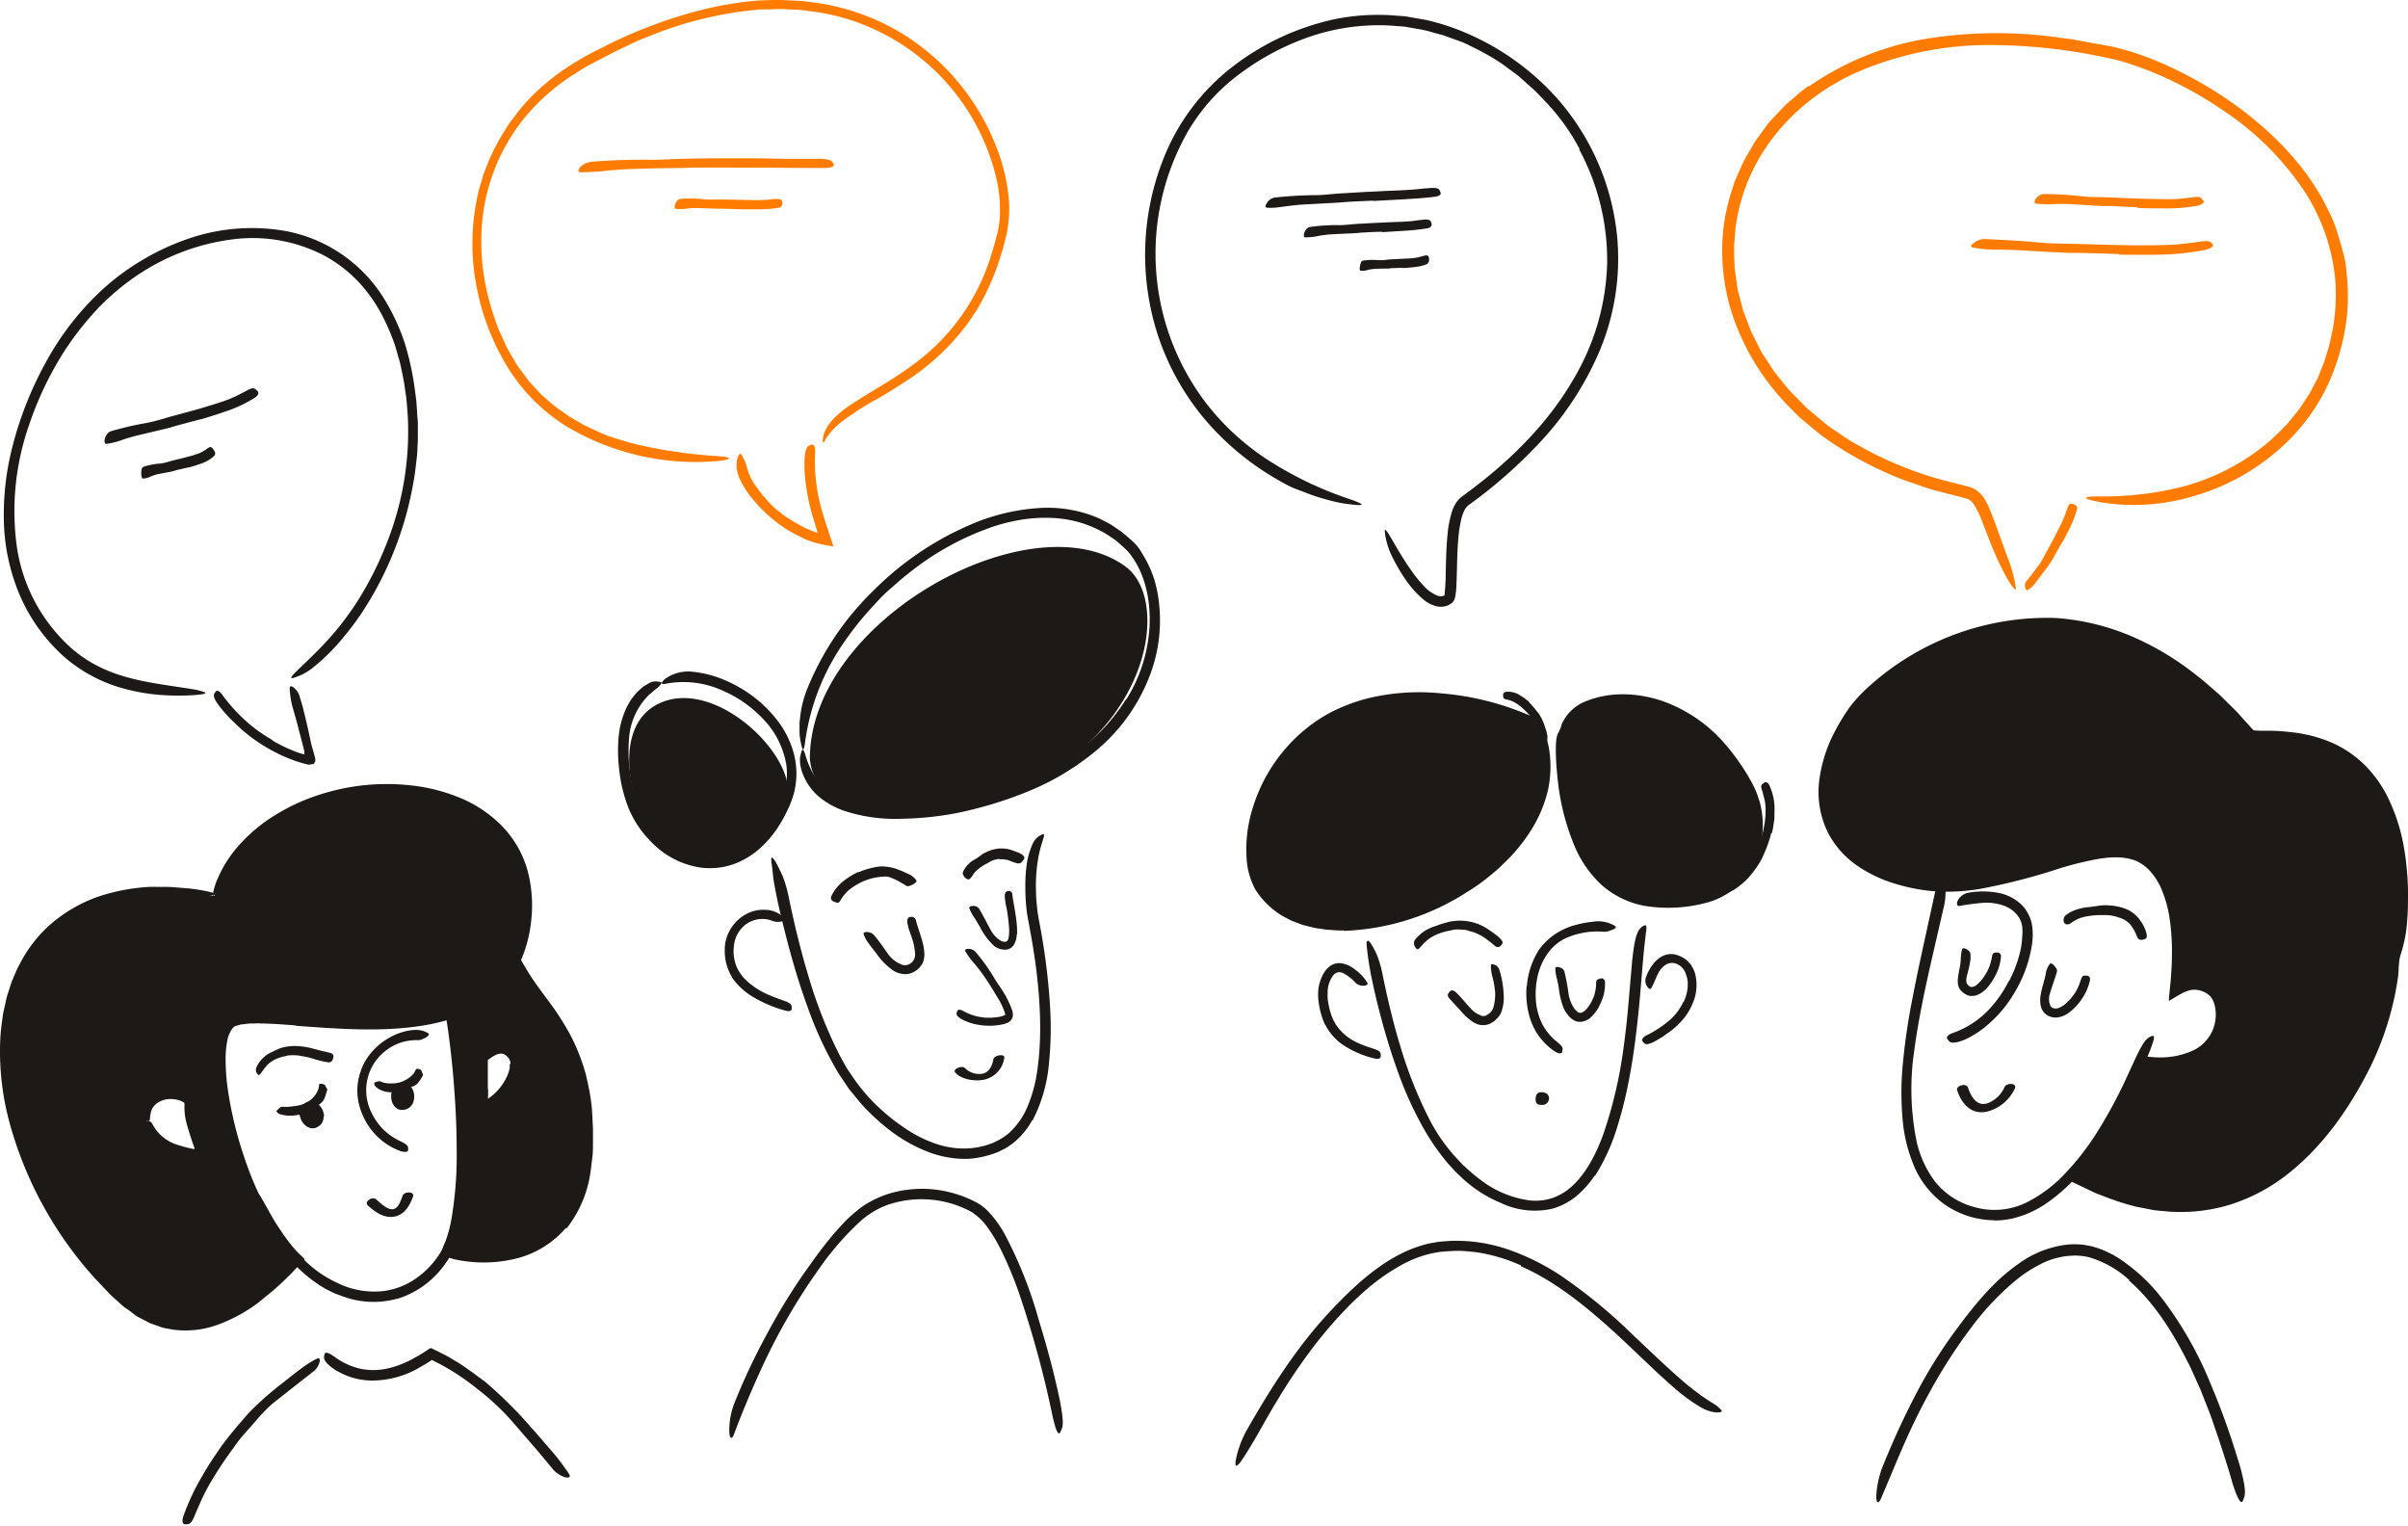 <svg xmlns="http://www.w3.org/2000/svg" width="262" height="166" fill="none"><path fill="#1C1917" d="M192.713 90.642a13.193 13.193 0 0 1-.725 2.11c-.108.248-.211.502-.335.74a10.177 10.177 0 0 1-1.715 2.293 7.937 7.937 0 0 1-.989.817 3.046 3.046 0 0 1-1.531.59c-.167 0-.162-.12-.065-.292.122-.215.29-.4.492-.541a9.17 9.17 0 0 0 1.125-.876c.19-.156.37-.322.541-.498.168-.178.357-.346.514-.54.213-.23.394-.486.541-.763l.227-.417.194-.432a12.52 12.52 0 0 0 .731-1.947c.112-.415.201-.835.265-1.26a8.754 8.754 0 0 0 .108-1.947 5.695 5.695 0 0 0-.108-.736c-.065-.243-.136-.48-.19-.719 0-.103-.07-.2-.097-.303-.114-.384-.081-.54.141-.686.046-.04.094-.076.146-.109.178-.097.378 0 .54.32.423.918.609 1.927.541 2.936v.573c0 .184-.043.373-.065.541a9.93 9.93 0 0 1-.205 1.12l-.081.026zm-26.345-14.233c.281.28.545.578.789.892.087.114.19.216.271.335.283.428.503.895.654 1.385.07.216.146.427.2.643.054.217.065.282.087.428a2.38 2.38 0 0 1-.033.438c0 .086-.167.07-.324 0s-.325-.173-.362-.303c-.173-.455-.33-.876-.503-1.363a2.588 2.588 0 0 0-.509-.779 7.355 7.355 0 0 0-1.189-1.227 4.25 4.25 0 0 0-.828-.541 3.203 3.203 0 0 0-.698-.227.396.396 0 0 1-.156-.044c-.179-.08-.217-.162-.222-.367v-.13c0-.146.124-.249.319-.287a2.347 2.347 0 0 1 1.568.406c.347.208.673.45.974.72l-.038.02zM88.117 82.53c0-15.142 24.255-28.332 34.351-20.89 5.522 4.072 2.028 21.431-17.105 25.839-3.986.92-16.683 2.358-17.246-4.948zm-16.47-5.975c6.408-3.126 15.801 6.451 13.822 10.789-4.526 9.918-14.277 6.684-16.494-.98-.74-2.568-1.27-7.884 2.672-9.81zM23.314 97.462c-27.12-4.9-29.419 24.725-10.875 43.09 7.42 7.344 14.466 2.272 19.863-3.558-6.635-5.797-10.854-24.455-6.922-26.034 3.245-1.298 14.926 1.741 23.179-.752 3.471-1.043 6.332-3.071 7.695-6.808.456-1.271.731-2.6.817-3.948 1.314-17.624-28.322-17.533-33.757-1.99zM15.97 121.96c-.492-2.926 3.402-3.45 4.71-2.163-.46 1.984 1.877 6.23 1.526 6.176-2.136-.352-5.69-.779-6.236-4.013z"/><path fill="#1C1917" d="M32.2 111.55c-1.26-.092-2.52-.195-3.753-.211a8.197 8.197 0 0 0-.914 0 5.848 5.848 0 0 0-.887.059l-.432.049-.373.103-.184.048a.554.554 0 0 0-.114.065c-.08 0-.14.103-.216.168-.31.404-.515.88-.595 1.384a9.848 9.848 0 0 0-.184 1.763c-.01 1.233.077 2.464.26 3.683.375 2.469.97 4.9 1.779 7.263a35.34 35.34 0 0 0 3.077 6.798 18.56 18.56 0 0 0 1.53 2.217c.27.351.574.676.877 1 0 .027.097.098.173.168l.21.2.428.4.21.206.055.048-.038.055-.108.113-.417.438-.654.714c-.157.173-.325.335-.492.503-.34.324-.665.665-1.017.979-.351.313-.692.633-1.081.935-.39.303-.73.601-1.082.893a17.209 17.209 0 0 1-4.402 2.455 10.2 10.2 0 0 1-5.078.589l-.638-.119a3.015 3.015 0 0 1-.628-.156c-.405-.146-.816-.276-1.216-.433l-1.141-.595a3.475 3.475 0 0 1-.541-.335l-.492-.39-.541-.367a4.952 4.952 0 0 1-.476-.411l-.936-.839c-.59-.589-1.14-1.195-1.714-1.79a41.523 41.523 0 0 1-9.437-17.143 29.574 29.574 0 0 1-1-8.717c.026-.737.093-1.472.2-2.201.054-.363.086-.731.162-1.082l.243-1.082a8.06 8.06 0 0 1 .292-1.081l.341-1.055.427-1.006.217-.508.265-.487a14.531 14.531 0 0 1 3.515-4.445 16.166 16.166 0 0 1 4.927-2.828 21.51 21.51 0 0 1 5.553-1.082c.47-.027.941 0 1.412 0 .469-.012.938 0 1.406.038.93.086 1.871.119 2.785.297 2.304.379 1.914.622-.038.628-1.952.005-5.527-.076-9.47.94a14.178 14.178 0 0 0-8.495 6.09 16.756 16.756 0 0 0-2.023 4.97 22.5 22.5 0 0 0-.465 2.704c-.08.91-.114 1.823-.102 2.736-.007.459.011.917.054 1.374.043.46.065.919.119 1.374.13.908.238 1.827.454 2.703.216.877.433 1.796.665 2.704.13.444.292.877.433 1.32.14.443.286.881.47 1.309a40.64 40.64 0 0 0 5.408 9.734 38.961 38.961 0 0 0 4.456 5.083 10.811 10.811 0 0 0 5.76 3.072c.269.053.542.077.816.07.27 0 .541.028.822 0a9.782 9.782 0 0 0 1.623-.259 12.541 12.541 0 0 0 3.104-1.239 26.605 26.605 0 0 0 5.343-4.245c.227-.216.438-.454.66-.676l.119-.124c0-.043.124-.076.038-.119l-.136-.135-.075-.076-.168-.178c-.227-.249-.454-.487-.66-.747a22.754 22.754 0 0 1-2.163-3.245 38.987 38.987 0 0 1-3.04-7.133 40.503 40.503 0 0 1-1.676-7.571 19.342 19.342 0 0 1-.097-3.92 7.162 7.162 0 0 1 .454-1.991c.133-.349.334-.668.59-.941l.216-.211c.082-.06.17-.114.26-.162a1.67 1.67 0 0 1 .54-.205 9.313 9.313 0 0 1 2.466-.276l1.196.027 1.184.065 4.71.341c3.111.273 6.24.273 9.35 0 .303-.038.606-.065.91-.109l.902-.156a16.64 16.64 0 0 0 1.78-.395 13.957 13.957 0 0 0 3.358-1.336 9.952 9.952 0 0 0 4.548-5.343v.119-.119c.743-2.115.991-4.372.724-6.598a10.41 10.41 0 0 0-2.703-5.9 12.439 12.439 0 0 0-4.38-2.974 17.95 17.95 0 0 0-5.17-1.26 23.425 23.425 0 0 0-10.525 1.45 21.46 21.46 0 0 0-4.104 2.162 17.476 17.476 0 0 0-4.397 4.251c-.416.54-.681.984-.941 1.352-.119.184-.249.34-.351.492-.103.151-.195.297-.293.433-.173.238-.384.568-.54.703-.222.227-.152-.238.194-1.304a13.462 13.462 0 0 1 2.704-4.326 17.552 17.552 0 0 1 3.921-3.18 21.431 21.431 0 0 1 4.64-2.114 23.725 23.725 0 0 1 10.275-.984c1.758.212 3.478.667 5.11 1.352a13.607 13.607 0 0 1 4.468 3.012 11.276 11.276 0 0 1 2.763 4.71 14.78 14.78 0 0 1 .46 5.408 15.017 15.017 0 0 1-.822 3.721l.048-.276v.146l-.048.13a11.62 11.62 0 0 1-1.758 3.158c-.764.95-1.677 1.77-2.704 2.428a14.519 14.519 0 0 1-3.245 1.52c-1.117.355-2.26.625-3.417.805-4.608.709-9.194.32-13.693 0l.021-.037z"/><path fill="#1C1917" d="M21.152 125.037a.134.134 0 0 0 0-.07v-.098l-.135-.384a33.348 33.348 0 0 1-.508-1.573 11.982 11.982 0 0 1-.32-1.19 6.326 6.326 0 0 1-.113-.973 3.129 3.129 0 0 1 0-.503.665.665 0 0 1 0-.141v-.076a.37.37 0 0 0-.135-.14 2.462 2.462 0 0 0-.427-.19 3.182 3.182 0 0 0-1.017-.14 2.445 2.445 0 0 0-1.482.508 1.665 1.665 0 0 0-.54.746c-.054.144-.09.292-.109.444a2.74 2.74 0 0 0-.054.487c0 .205-.313.259-.622.07a1.08 1.08 0 0 1-.416-.471 1.16 1.16 0 0 1-.038-.816 2.748 2.748 0 0 1 .898-1.336 3.29 3.29 0 0 1 1.363-.66 3.951 3.951 0 0 1 2.812.336l.221.135c.087.047.167.105.238.173.146.13.309.249.438.378-.12.424-.149.868-.086 1.304.049.349.117.696.206 1.038a17.6 17.6 0 0 0 .438 1.514l.265.757.367.995c.13.292.172.616.12.931 0 .054-.044.151-.12.14l-.184.043a.92.92 0 0 1-.194.033h-.26l-.649-.119c-.405-.07-.6-.119-.865-.173a6.684 6.684 0 0 1-.752-.206 9.734 9.734 0 0 1-1.47-.54 5 5 0 0 1-2.218-2.077c-.303-.66-.222-.925.032-1.114.06-.047.123-.089.19-.125.221-.097.465.114.638.471a4.562 4.562 0 0 0 2.823 2.163c.346.119.708.211 1.081.298l.482.108h.043s.043.027.043 0l.016.043zm34.925-21.188c0 .33-1.482 5.105-7.204 6.165.092.254 3.126 20.096-.232 26.05 1.006.73 14.33 3.245 15.055-10.913.66-12.979-6.073-15.884-7.62-21.302zm-3.559 16.424a30.404 30.404 0 0 0 0-5.165c.947-.952 2.26-1.747 3.39-.357 1.337 1.65-1.189 5.522-3.39 5.522z"/><path fill="#1C1917" d="M61.57 133.576a10.423 10.423 0 0 1-5.608 3.38 14.76 14.76 0 0 1-6.49.038c-.07 0-.275-.076-.421-.119a2.376 2.376 0 0 1-.449-.162 3.523 3.523 0 0 1-.4-.206l-.2-.113-.049-.027v-.027l.043-.103.32-.855a2.39 2.39 0 0 0 .108-.238l.054-.14.092-.249c.234-.684.415-1.386.54-2.098.442-2.593.634-5.223.574-7.853 0-2.649-.163-5.31-.39-7.96a106.867 106.867 0 0 0-.335-3.175l-.206-1.579-.26-1.719c.06-.184.098-.336.13-.465.033-.13.152-.163.228-.244l.103-.097.713-.173c.173-.043.336-.114.509-.168l.497-.184.487-.227a8.621 8.621 0 0 0 1.78-1.136 9.445 9.445 0 0 0 2.546-3.336 2.73 2.73 0 0 1 .222-.417c.054-.065.092-.07.211-.07l.043.033a.3.3 0 0 1 .07.14c.045.177.063.359.055.541a5.805 5.805 0 0 1-1.936 3.785 10.136 10.136 0 0 1-2.218 1.52c-.398.2-.81.372-1.233.514-.21.07-.422.146-.638.211l-.281.065.178 1.298.19 1.589c.119 1.06.221 2.124.308 3.191a90.31 90.31 0 0 1 .32 6.419c0 1.872 0 3.786-.077 5.711a24.334 24.334 0 0 1-.887 5.727c-.075.26-.173.541-.275.779l-.065.157-.027.054-.06.124a.207.207 0 0 0-.032.06l.06.032.13.043.145.044.357.081c.99.19 1.999.27 3.007.238 2.02-.02 3.996-.59 5.716-1.65a8.944 8.944 0 0 0 2.585-2.59 11.628 11.628 0 0 0 1.466-3.412 17.69 17.69 0 0 0 .46-2.818c.047-.48.07-.962.07-1.444l.032-1.444a25.96 25.96 0 0 0-.725-5.662 20.357 20.357 0 0 0-1.622-4.078 33.457 33.457 0 0 0-2.39-3.677c-.384-.541-.768-1.044-1.147-1.595a14.16 14.16 0 0 1-.833-1.347 5.58 5.58 0 0 1-.454-.99 2.122 2.122 0 0 1-.162-1.216c.015-.134.044-.267.086-.395.076-.141.244 0 .47.378.114.19.223.433.406.714.184.282.346.617.59.979.681 1.082 1.503 2.136 2.31 3.245a28.077 28.077 0 0 1 2.243 3.569 21.458 21.458 0 0 1 1.569 4.034c.167.709.33 1.417.454 2.131.124.714.222 1.439.254 2.163l.087 1.623v1.622c0 .541 0 1.082-.076 1.623-.076.54-.124 1.081-.206 1.622a12.752 12.752 0 0 1-2.617 6.068l-.049-.087z"/><path fill="#1C1917" d="M55.544 115.746a1.223 1.223 0 0 0-.065-.384.889.889 0 0 1-.081-.162c0-.054-.098-.119-.141-.184a1.085 1.085 0 0 0-.67-.406 1.325 1.325 0 0 0-.606.136 3.12 3.12 0 0 0-.541.303l-.254.183a.465.465 0 0 0-.108.076v2.991c.073.636.036 1.28-.109 1.903-.075.222-.357.098-.622-.092a1.08 1.08 0 0 1-.54-.816c0-1.206.06-2.472.151-3.694a2.275 2.275 0 0 0 0-.324c0-.125 0-.255-.032-.379.189-.173.4-.373.54-.514.141-.14.27-.216.411-.319.3-.221.637-.388.995-.492a2.007 2.007 0 0 1 1.623.211 2.61 2.61 0 0 1 1.006 1.179 2.845 2.845 0 0 1 0 1.812 6.333 6.333 0 0 1-1.212 2.211 6.2 6.2 0 0 1-1.406 1.38c-.13.075-.26.162-.4.232-.54.216-.806.114-.93-.173a1.576 1.576 0 0 1-.076-.206c-.038-.237.135-.432.379-.54a5.89 5.89 0 0 0 1.99-1.99c.192-.306.348-.633.465-.974.06-.16.106-.325.14-.492.016-.149.016-.3 0-.449l.093-.027zm-8.801 30.982.125-.081c.043 0 .092.033.135.049l.27.135.46.222.584.297c.395.184.757.427 1.13.644.757.432 1.45.951 2.163 1.449.492.389 1.023.73 1.493 1.146a45.642 45.642 0 0 1 4.65 4.651c.65.72 1.282 1.46 1.91 2.191a24.285 24.285 0 0 1 2.255 2.925c.195.303 0 .444-.422.346a2.913 2.913 0 0 1-1.411-.962c-.79-.963-1.585-1.915-2.396-2.845-.811-.93-1.623-1.887-2.45-2.812a27.59 27.59 0 0 0-3.385-3.055 24.971 24.971 0 0 0-4.175-2.737l-.59-.297-.086-.044s-.049 0-.076.033l-.205.13c-.438.302-.909.54-1.38.822a10.27 10.27 0 0 1-4.72 1.243 7.485 7.485 0 0 1-3.694-.903l-.373-.2-.352-.238c-.849-.632-1-.973-.93-1.33a1.11 1.11 0 0 1 .054-.243c.12-.233.54-.054 1.082.34a7.62 7.62 0 0 0 2.704 1.271 6.92 6.92 0 0 0 3.017 0 9.896 9.896 0 0 0 2.217-.773c.368-.157.709-.373 1.082-.568.179-.092.346-.216.54-.324l.812-.541-.038.059zm-22.767 10.746a40.264 40.264 0 0 1 2.293-2.85c.287-.346.579-.682.882-1.006a34.085 34.085 0 0 1 3.51-3.104c.54-.422 1.081-.865 1.622-1.271.351-.265.697-.541 1.081-.79.366-.245.748-.467 1.142-.665.248-.119.33.081.26.39a1.899 1.899 0 0 1-.688 1.032c-1.39 1.082-2.758 2.164-4.131 3.245-.42.33-.812.691-1.174 1.082-.384.384-.74.795-1.081 1.19-.341.394-.785.897-1.18 1.341a13.31 13.31 0 0 0-1.081 1.406c-.444.589-.865 1.19-1.276 1.801-.611.93-1.212 1.882-1.73 2.866-.407.762-.73 1.547-1.082 2.331l-.222.54c-.292.639-.46.801-.806.801a1.804 1.804 0 0 1-.233 0c-.243-.043-.291-.39-.124-.887a24.497 24.497 0 0 1 2.05-4.364c.605-1.082 1.287-2.093 1.99-3.099l-.022.011zm19.187-16.186a9.624 9.624 0 0 1-5.744-.222l-.984-.357-.936-.459a14.671 14.671 0 0 1-2.904-2.164c-.454-.394-.843-.854-1.254-1.281a11.589 11.589 0 0 1-1.12-1.39c-.34-.487-.632-.849-.919-1.293-.287-.443-.579-.87-.85-1.319a13.586 13.586 0 0 1-.946-1.774l-.189-.47-.157-.482c-.08-.33-.156-.654-.26-.973-.107-.406.055-.4.347-.135.146.129.314.329.54.54l.336.368c.06.07.114.141.178.206.065.065.093.156.141.238.67 1.119 1.233 2.293 1.985 3.363a24.932 24.932 0 0 0 2.401 3.094 12.395 12.395 0 0 0 3.861 2.774 9.033 9.033 0 0 0 5.046.892 7.94 7.94 0 0 0 3.012-1.038 9.539 9.539 0 0 0 3.38-3.499 10.715 10.715 0 0 0 1.2-3.575c.044-.275.087-.54.109-.816a9.38 9.38 0 0 1 .162-1.082.81.81 0 0 1 .325-.481c.068-.056.14-.107.216-.152.238-.102.427.341.449 1.163a11.404 11.404 0 0 1-2.564 7.068 9.888 9.888 0 0 1-4.867 3.278l.006-.022zm69.139-19.415a8.246 8.246 0 0 1-2.163 2.547c-.232.163-.46.336-.708.476l-.763.39c-.51.21-1.037.38-1.574.508a9.876 9.876 0 0 1-1.622.26 10.56 10.56 0 0 1-1.649-.054 11.362 11.362 0 0 1-3.148-.817 16.76 16.76 0 0 1-4.018-2.352 23.64 23.64 0 0 1-2.969-2.769l-1.298-1.579-1.13-1.682a39.845 39.845 0 0 1-3.396-7.274c-.817-2.223-1.504-4.499-2.104-6.765a134.6 134.6 0 0 1-1.082-4.392 100.4 100.4 0 0 1-.438-2.217c-.135-.74-.173-1.492-.286-2.223a4.383 4.383 0 0 1-.038-.47c0-.097 0-.157.054-.168.054-.01.249.146.449.514s.46.892.752 1.525c.275.731.49 1.484.643 2.25.611 2.974 1.33 5.922 2.212 8.82a49.862 49.862 0 0 0 3.348 8.426l.654 1.195c.238.389.503.762.757 1.141.515.76 1.083 1.482 1.698 2.163a22.37 22.37 0 0 0 4.23 3.569c.834.553 1.728 1.01 2.665 1.363.92.366 1.89.589 2.877.66a8.597 8.597 0 0 0 2.921-.297 6.936 6.936 0 0 0 2.568-1.331 8.107 8.107 0 0 0 2.072-2.953 15.54 15.54 0 0 0 1-3.585c.59-3.786.379-7.668-.086-11.454a78.408 78.408 0 0 0-.704-4.37c-.124-.724-.292-1.444-.356-2.217a20.868 20.868 0 0 1-.109-2.25c-.008-.664.025-1.329.098-1.99a8.488 8.488 0 0 1 .665-2.6 1.99 1.99 0 0 1 .795-.958 1.78 1.78 0 0 1 .373-.168c.319 0-.173.752-.492 2.418a16.986 16.986 0 0 0-.276 3.84c0 .648.07 1.313.141 1.962.07.65.216 1.309.335 1.98.51 2.755.856 5.537 1.038 8.333a38.423 38.423 0 0 1-.102 6.355 16.68 16.68 0 0 1-1.785 6.251l-.049-.011z"/><path fill="#1C1917" d="M79.643 106.293a5.452 5.452 0 0 1-.784-3.018c-.004-.192.01-.384.043-.573.016-.184.052-.365.108-.541a4.48 4.48 0 0 1 2.575-2.91 3.91 3.91 0 0 1 1.74-.275 2.856 2.856 0 0 1 2.013.909c.157.167 0 .292-.27.351-.314.069-.639.06-.947-.027a3.01 3.01 0 0 0-3.202.541 3.243 3.243 0 0 0-1.043 1.985 4.49 4.49 0 0 0 .313 2.531c.237.488.554.934.936 1.319a8.134 8.134 0 0 0 2.093 1.449c.606.283 1.227.532 1.86.747l.422.151c.508.222.644.368.638.654v.201c-.043.205-.319.259-.703.146a14.225 14.225 0 0 1-3.52-1.493 7.283 7.283 0 0 1-2.277-2.115l.005-.032zm42.902-30.203a16.66 16.66 0 0 0 2.514-7.723c.179-2.704-.335-5.56-1.849-7.75a5.73 5.73 0 0 0-.957-1.081l-.541-.487a3.92 3.92 0 0 0-.584-.449 11.726 11.726 0 0 0-2.596-1.406c-3.245-1.297-7.03-1.033-10.389.065a30.31 30.31 0 0 0-9.415 5.213c-.638.487-1.228 1.033-1.839 1.563a16.886 16.886 0 0 0-1.709 1.699 32.54 32.54 0 0 0-3.044 3.71 24.81 24.81 0 0 0-4.527 11.2c-.151 1.248-.297 1.08-.503 0a6.249 6.249 0 0 1-.113-1.012v-.633a3.877 3.877 0 0 1 .038-.697c.094-1.112.348-2.205.751-3.245a31.15 31.15 0 0 1 7.182-10.74 33.556 33.556 0 0 1 10.692-7.269 22.28 22.28 0 0 1 7.727-1.8c1.362-.058 2.724.08 4.046.41.663.164 1.312.379 1.941.644.319.124.611.303.919.449.309.144.604.316.882.514l.93.632.844.73c.292.244.564.511.811.8a8.8 8.8 0 0 1 .633.98 11.69 11.69 0 0 1 1.568 4.18 16.764 16.764 0 0 1-.784 8.712 19.86 19.86 0 0 1-6.273 8.653 28.058 28.058 0 0 1-6.982 4.115 43.538 43.538 0 0 1-7.706 2.358 34.94 34.94 0 0 1-6.17.644 17.782 17.782 0 0 1-6.177-.86 8.91 8.91 0 0 1-2.498-1.33 6.138 6.138 0 0 1-2.163-3.11 8.09 8.09 0 0 1-.125-.54 3.656 3.656 0 0 1-.038-.455c-.016-.228.01-.457.076-.676.035-.17.084-.336.146-.498.103-.167.243.082.4.65a9.304 9.304 0 0 0 1.082 2.357 7.312 7.312 0 0 0 4.191 2.731c1.765.454 3.587.647 5.408.573a32.944 32.944 0 0 0 5.549-.605 43.12 43.12 0 0 0 5.435-1.482 30.84 30.84 0 0 0 7.484-3.786 23.96 23.96 0 0 0 3.169-2.703 20.24 20.24 0 0 0 2.536-3.272l.028.027zm-48 16.71a7.53 7.53 0 0 0 2.044.541c.702.065 1.41.022 2.099-.13a7.572 7.572 0 0 0 3.677-2.103 11.899 11.899 0 0 0 1.898-2.596c.249-.411.444-.85.66-1.282.194-.424.35-.864.47-1.314.234-.9.287-1.837.157-2.758a9.382 9.382 0 0 0-2.569-4.997 13.238 13.238 0 0 0-4.174-2.953 10.323 10.323 0 0 0-6.279-.849c-.627.173-.67-.065-.173-.503a4.354 4.354 0 0 1 3.082-.773c1.215.134 2.403.453 3.521.946a14.509 14.509 0 0 1 3.115 1.834 13.52 13.52 0 0 1 2.553 2.574 9.923 9.923 0 0 1 1.66 3.245 8.524 8.524 0 0 1 .135 4.456 10.19 10.19 0 0 1-.79 2.093 15.18 15.18 0 0 1-1.081 1.914 11.995 11.995 0 0 1-1.569 1.866 8.924 8.924 0 0 1-1.979 1.46 7.887 7.887 0 0 1-2.325.843 8.027 8.027 0 0 1-2.466.06 9.34 9.34 0 0 1-5.273-2.704 11.456 11.456 0 0 1-2.52-3.683 15.81 15.81 0 0 1-1.05-4.326 16.356 16.356 0 0 1-.064-3.413 9.385 9.385 0 0 1 .903-3.347l.379-.681c.146-.211.313-.417.475-.628.14-.179.298-.344.471-.492.151-.14.287-.276.422-.378.286-.19.54-.33.725-.438.29-.153.625-.199.946-.13.104.008.207.026.308.054.114.048 0 .194-.21.443a2.245 2.245 0 0 1-.471.384c-.2.192-.409.372-.628.541a7.387 7.387 0 0 0-2.195 4.964c-.14 1.98.076 3.97.638 5.873.827 2.764 2.817 5.273 5.489 6.344l-.01.043zm31.349 39.143a11.386 11.386 0 0 0-9.507-.806 9.227 9.227 0 0 0-3.007 1.931 31.048 31.048 0 0 0-4.288 4.997 63.969 63.969 0 0 0-3.586 5.624c-.99 1.714-1.882 3.499-2.704 5.278-1.044 2.298-2.039 4.64-2.91 6.976-.264.725-.502.568-.54-.157a8.16 8.16 0 0 1 .649-3.385 69.542 69.542 0 0 1 3.342-7.09 67.352 67.352 0 0 1 4.083-6.727c.92-1.287 1.833-2.612 2.882-3.861.492-.644 1.082-1.234 1.623-1.845a18.467 18.467 0 0 1 1.882-1.622 11.132 11.132 0 0 1 5.143-1.855 11.921 11.921 0 0 1 2.736 0c.906.1 1.798.3 2.661.595.265.081.541.189.784.292.243.103.514.222.762.346l.379.189.384.233c.238.164.464.345.676.541.793.8 1.467 1.711 2.001 2.704a46.344 46.344 0 0 1 3.656 9.193c.741 2.428 1.417 4.824 1.974 7.274.124.541.248 1.081.356 1.622.384 2.034.384 2.704.141 3.186a1.62 1.62 0 0 1-.168.319c-.216.221-.503-.579-.816-2.039a110.5 110.5 0 0 0-3.64-13.277 40.271 40.271 0 0 0-2.006-4.759 16.703 16.703 0 0 0-1.293-2.163 6.203 6.203 0 0 0-1.622-1.66l-.027-.054zm67.618-4.067a10.608 10.608 0 0 1-1.937 2.19 7.239 7.239 0 0 1-2.639 1.412 8.603 8.603 0 0 1-5.737-.665 13.528 13.528 0 0 1-3.543-2.164 7.975 7.975 0 0 1-.681-.605c-.216-.206-.443-.411-.654-.628-.401-.448-.828-.881-1.19-1.357a24.873 24.873 0 0 1-2.034-2.953 38.553 38.553 0 0 1-2.974-6.446 70.034 70.034 0 0 1-1.866-5.987 74.25 74.25 0 0 1-.935-3.888 34.121 34.121 0 0 1-.622-3.931 2.845 2.845 0 0 1 0-.433c0-.033.038 0 .059-.038h.027l.065-.07c.033-.033.038-.049.033-.033l-.033.033-.027.032h.038a.157.157 0 0 1 .103.06c.104.11.194.231.27.362.265.429.489.882.671 1.352.238.644.419 1.309.541 1.985.54 2.628 1.152 5.229 1.936 7.787a46.8 46.8 0 0 0 2.931 7.452 19.247 19.247 0 0 0 6.219 7.333 11.226 11.226 0 0 0 4.867 1.904 5.814 5.814 0 0 0 2.515-.259 6.01 6.01 0 0 0 2.163-1.315c1.579-1.465 2.59-3.515 3.358-5.586a48.689 48.689 0 0 0 2.272-9.897c.362-2.606.54-5.18.773-7.782.049-.573.092-1.135.162-1.714.249-2.163.541-2.882 1.033-3.218a.725.725 0 0 1 .341-.156c.076 0 .103.059.108.135.011.12.011.242 0 .362-.049.384-.114.957-.2 1.687-.244 2.283-.384 4.684-.633 7.106-.249 2.423-.541 4.868-1.022 7.344a44.698 44.698 0 0 1-1.347 5.435 21.408 21.408 0 0 1-2.379 5.192l-.032-.038zm-29.336-16.386a8.598 8.598 0 0 1-.735-2.78 5.424 5.424 0 0 1 0-1.081 4.654 4.654 0 0 1 .611-1.806c.179-.296.417-.551.698-.752a1.684 1.684 0 0 1 1.043-.298c.585.059 1.138.29 1.59.666.566.386 1.042.89 1.396 1.476.102.184-.114.303-.406.314a1.187 1.187 0 0 1-.892-.325 4.782 4.782 0 0 0-1.309-1.027 1.037 1.037 0 0 0-.541-.114.957.957 0 0 0-.541.298 3.112 3.112 0 0 0-.638 1.984c-.021.412.013.825.103 1.228.076.417.186.828.33 1.227.176.486.428.94.746 1.347a5.652 5.652 0 0 0 1.839 1.476c.565.274 1.151.503 1.752.687.13.049.265.081.395.135.487.184.616.314.611.606.005.065.005.13 0 .195-.038.216-.298.292-.676.2a10.736 10.736 0 0 1-3.369-1.439 5.892 5.892 0 0 1-1.985-2.228l-.022.011zm39.009-2.498a4.386 4.386 0 0 0 .438-2.261l-.07-.406a5.76 5.76 0 0 1-.13-.383 1.722 1.722 0 0 0-.811-.996 1.313 1.313 0 0 0-1.271-.059 2.242 2.242 0 0 0-.892.941c-.292.541-.46 1.109-.784 1.655-.108.162-.265.097-.417-.13a1.083 1.083 0 0 1-.183-.979c.114-.339.262-.665.443-.973.192-.331.426-.635.698-.903a2.458 2.458 0 0 1 1.081-.639 2.068 2.068 0 0 1 1.282.065c.224.081.44.184.643.309.216.133.41.299.574.492.075.092.167.184.232.281l.173.314c.111.203.196.419.254.643a4.988 4.988 0 0 1-.14 2.85c-.114.265-.206.541-.341.795a7.302 7.302 0 0 1-.432.741 8.079 8.079 0 0 1-1.796 1.839c-.276.184-.541.378-.8.573l-.844.497a2.545 2.545 0 0 1-.389.19c-.498.194-.687.189-.871-.033a1.027 1.027 0 0 1-.119-.151c-.108-.184.038-.417.357-.595a12.23 12.23 0 0 0 2.704-1.79 6.013 6.013 0 0 0 1.379-1.893l.032.006zm-16.019-30.485c-26.661-10.697-33.897 11.995-29.976 18.041 7.025 10.832 36.503-2.353 29.976-18.04z"/><path fill="#1C1917" d="M146.206 101.215c-.594.032-1.195-.049-1.795-.076-.303-.032-.6-.086-.898-.129a5.536 5.536 0 0 1-.892-.174l-.887-.227-.86-.319c-.14-.059-.286-.102-.427-.173l-.411-.216a7.35 7.35 0 0 1-.806-.454 8.932 8.932 0 0 1-2.612-2.634 7.992 7.992 0 0 1-.99-3.585 14.92 14.92 0 0 1 .628-5.187 17.92 17.92 0 0 1 4.688-7.75 17.5 17.5 0 0 1 3.662-2.703 19.251 19.251 0 0 1 4.229-1.623 23.676 23.676 0 0 1 7.96-.54 30.519 30.519 0 0 1 9.832 2.493c.946.465.746.54-.179.54a13.34 13.34 0 0 1-1.833-.26 16.711 16.711 0 0 1-2.515-.54 29.574 29.574 0 0 0-9.875-1.082 17.659 17.659 0 0 0-9.193 3.359 15.903 15.903 0 0 0-3.991 4.526c-.52.888-.96 1.82-1.314 2.785-.36.958-.626 1.95-.795 2.959a12.528 12.528 0 0 0-.168 3.325 5.96 5.96 0 0 0 1.011 3.018l.493.654.584.541c.192.193.407.364.638.508.211.174.44.326.681.455l.73.384c.254.113.541.2.774.302.135.05.259.103.394.141l.406.103c.27.065.541.146.811.2 2.77.429 5.6.244 8.29-.54a26.57 26.57 0 0 0 11.103-6.063c2.396-2.228 4.197-5.078 4.732-8.199.062-.34.105-.682.13-1.027 0-.34 0-.687.027-1.033.027-.346-.049-.617-.06-.887a7.075 7.075 0 0 0-.075-.74 23.545 23.545 0 0 1-.179-1.082 3.659 3.659 0 0 1-.097-1.277c.01-.149.032-.297.065-.443.07-.168.238 0 .486.438a14 14 0 0 1 .428.887c.156.346.238.822.362 1.33a12.207 12.207 0 0 1-.06 4.689 14.143 14.143 0 0 1-1.844 4.407 18.389 18.389 0 0 1-3.066 3.71c-.541.568-1.201 1.082-1.817 1.58-.617.497-1.287.962-1.974 1.378a26.501 26.501 0 0 1-13.52 4.3l-.011-.049zm23.522-21.88c3.174-4.868 14.601-4.835 20.518 6.127 2.552 4.732.594 11.227-5.073 12.497-16.072 3.548-15.445-14.525-15.445-18.624z"/><path fill="#1C1917" d="M183.125 97.635c1.725-.216 3.407-.54 4.704-1.558l.487-.383.433-.439c.149-.144.285-.301.405-.47.119-.168.26-.32.368-.498a8.573 8.573 0 0 0 1.017-2.27 8.805 8.805 0 0 0 .162-3.646 9.344 9.344 0 0 0-1.082-3.055 19.762 19.762 0 0 0-1.838-2.807 16.154 16.154 0 0 0-5.046-4.326 12.86 12.86 0 0 0-5.657-1.58c-2.487-.08-5.094.66-6.754 2.472-.508.54-.622.416-.4-.303a4.736 4.736 0 0 1 2.644-2.493c2.661-1.082 5.625-.908 8.242-.043a15.98 15.98 0 0 1 6.782 4.586 23.4 23.4 0 0 1 2.866 4.05c.21.37.401.751.573 1.141.173.395.297.811.433 1.222.224.83.337 1.687.335 2.548.001.47-.028.94-.087 1.406-.076.464-.182.923-.319 1.373a8.607 8.607 0 0 1-1.233 2.537 8.22 8.22 0 0 1-2.006 1.984 8.645 8.645 0 0 1-1.238.676c-.222.092-.433.195-.655.27l-.676.195c-2.196.576-4.489.68-6.727.303a9.778 9.778 0 0 1-4.602-2.26 12.233 12.233 0 0 1-2.915-4.175 25.393 25.393 0 0 1-1.877-7.512 36.496 36.496 0 0 1-.146-1.692c-.097-2.12 0-2.791.27-3.245.052-.105.113-.205.184-.298.217-.2.368.665.449 2.163.105 2.292.411 4.57.914 6.81a15.135 15.135 0 0 0 2.845 6.186 8.57 8.57 0 0 0 4.077 2.752c1.646.46 3.369.576 5.062.341l.006.038zm-17.639 40.024a18.142 18.142 0 0 0-4.937-1.449c-.427-.038-.855-.092-1.282-.119a10.155 10.155 0 0 0-1.282 0c-.427.027-.859.048-1.287.092-.416.058-.83.137-1.238.238a12.854 12.854 0 0 0-3.434 1.454 21.07 21.07 0 0 0-2.753 1.904 31.194 31.194 0 0 0-2.504 2.277 47.336 47.336 0 0 0-4.418 5.202 62.745 62.745 0 0 0-3.364 5.057c-1.362 2.211-2.509 4.521-4.001 6.716-.233.341-.509.482-.541.373a1.72 1.72 0 0 1 .043-.692c.234-1.14.648-2.235 1.228-3.245 2.639-4.618 5.554-9.193 9.29-13.114 2.239-2.331 4.743-4.716 7.831-6.165.85-.395 1.738-.703 2.65-.919.46-.076.93-.179 1.39-.211.46-.033.925-.081 1.39-.081a17.45 17.45 0 0 1 5.462.827 24.921 24.921 0 0 1 6.062 2.947 56.292 56.292 0 0 1 7.814 6.409c1.893 1.779 3.721 3.553 5.636 5.202.427.357.849.698 1.292 1.028 1.622 1.233 2.163 1.373 2.52 1.779.093.078.18.163.26.254.092.135-.071.222-.541.233a4.156 4.156 0 0 1-1.796-.611 19.633 19.633 0 0 1-2.882-2.126 73.638 73.638 0 0 1-2.634-2.412c-1.73-1.622-3.45-3.32-5.251-4.867-2.671-2.331-5.532-4.488-8.734-5.9l.011-.081zm95.592-33.307c-.627 5.408-10.356 36.509-35.151 23.638 3.245-3.786 5.673-9.302 7.144-12.439 9.501 1.028 9.377-6.284 7.668-7.657-1.709-1.374-3.191-.541-4.11 0 .741-6.706-.108-11.681-2.763-13.964-4.797-4.115-15.045 4.046-24.877 2.418-11.146-1.855-13.422-10.373-7.598-18.9 3.71-5.447 24.282-20.394 43.512 2.303.801.903 19.474-3.77 16.175 24.601z"/><path fill="#1C1917" d="M199.49 82.99a11.244 11.244 0 0 0-.433 4.159 8.84 8.84 0 0 0 .455 2.012 8.273 8.273 0 0 0 2.32 3.374c.524.467 1.095.878 1.703 1.228a14.743 14.743 0 0 0 3.975 1.563c1.397.354 2.831.535 4.272.54a23.597 23.597 0 0 0 4.327-.438c2.882-.54 5.7-1.481 8.593-2.309a32.835 32.835 0 0 1 3.245-.778 11.389 11.389 0 0 1 3.439-.157 6.218 6.218 0 0 1 1.741.503c.552.274 1.053.64 1.482 1.081a8.114 8.114 0 0 1 1.839 2.97c.338.905.581 1.844.725 2.8.147.937.235 1.881.265 2.829.037.946 0 1.887-.027 2.823 0 .238-.028.47-.044.703l-.048.633v.362c.094-.06.193-.111.297-.152h.07l.103-.032a3.73 3.73 0 0 1 .957-.151 3.29 3.29 0 0 1 1.277.248c.387.167.75.383 1.081.644.175.162.331.343.465.541.117.182.214.376.292.578.148.385.248.786.298 1.196a5.822 5.822 0 0 1-.271 2.384 5.39 5.39 0 0 1-.541 1.082 5.233 5.233 0 0 1-.751.946 8.175 8.175 0 0 1-.93.752c-.352.179-.693.395-1.055.541a8.337 8.337 0 0 1-1.114.357l-1.13.205c-.379.044-.757.044-1.136.065a6.461 6.461 0 0 1-1.13 0l-.541-.032c-.059 0-.151-.043-.2 0l-.341.719-.957 1.985a73.26 73.26 0 0 1-2.023 3.904 43.427 43.427 0 0 1-2.352 3.743c-.211.302-.438.594-.665.886l-.152.206-.081.097-.162.19-.038.048.06.027.113.06.227.108.952.454c.378.185.766.347 1.163.487l1.173.449c.795.27 1.623.487 2.418.708l1.233.233.616.119.622.059 1.249.114h1.877l.617-.071c.416-.054.832-.081 1.238-.151.818-.15 1.624-.358 2.412-.622a8.92 8.92 0 0 0 1.163-.432c.378-.174.762-.325 1.135-.509l1.082-.6c.368-.189.697-.449 1.044-.671 3.531-2.401 6.262-5.856 8.414-9.561a49.238 49.238 0 0 0 4.9-11.897c.33-1.293.449-1.839.568-1.79.119.048.184.724.054 1.887a32.566 32.566 0 0 1-3.645 11.038c-2.12 3.964-4.867 7.728-8.496 10.545a19.687 19.687 0 0 1-6.1 3.212 18.396 18.396 0 0 1-6.83.757c-.568-.064-1.152-.081-1.715-.189l-1.692-.33a26.912 26.912 0 0 1-3.272-1.038c-.541-.216-1.082-.384-1.579-.644l-1.963-.935-.714-.341-.092-.043.038-.07.129-.157.249-.303.509-.617.254-.313.124-.162c.335-.428.655-.871.968-1.315a50.204 50.204 0 0 0 3.326-5.689c.503-.989.984-1.984 1.466-2.99l.362-.768.287-.611.146-.309c0-.07.081-.048.14-.048h.189l1.114.07c.266.026.534.039.801.038a8.423 8.423 0 0 0 3.731-.773 4.267 4.267 0 0 0 2.282-2.748 4.305 4.305 0 0 0 .092-1.838 3.315 3.315 0 0 0-.254-.855 2.356 2.356 0 0 0-.211-.341 1.439 1.439 0 0 0-.275-.265 2.51 2.51 0 0 0-1.623-.54 3.79 3.79 0 0 0-.422.059l-.211.06-.362.14c-.541.265-1.136.638-1.671.952a2 2 0 0 1 0-.379l.043-.421.081-.844c.027-.27.06-.579.076-.822l.033-.498c.054-.659.075-1.319.081-1.979a24.38 24.38 0 0 0-.238-3.931 12.876 12.876 0 0 0-1.082-3.689 7.562 7.562 0 0 0-1.038-1.535 4.685 4.685 0 0 0-1.428-1.082c-1.222-.54-2.704-.508-4.137-.276a35.813 35.813 0 0 0-4.326 1.055 66.977 66.977 0 0 1-8.767 2.244c-1.521.244-3.063.33-4.602.254a20.191 20.191 0 0 1-4.537-.854 14.604 14.604 0 0 1-4.175-2.012 9.884 9.884 0 0 1-3.088-3.52 9.988 9.988 0 0 1-.957-5.641 15.47 15.47 0 0 1 1.72-5.408c.436-.837.924-1.646 1.46-2.423a14.838 14.838 0 0 1 1.893-2.13 28.947 28.947 0 0 1 20.69-7.76c2.841.205 5.628.881 8.247 2a30.754 30.754 0 0 1 7.215 4.375c.568.416 1.081.898 1.622 1.357l.79.693.741.735c.486.492 1.005.957 1.449 1.482l1.352 1.493c.065.086.146.091.276.108.129.016.34 0 .54.027h1.082c.735 0 1.476.06 2.217.146a15.3 15.3 0 0 1 4.327 1.081 11.907 11.907 0 0 1 3.726 2.493 13.195 13.195 0 0 1 2.59 3.662 20.26 20.26 0 0 1 1.714 5.494c.248 1.486.386 2.988.411 4.494 0 1.238 0 2.239-.075 3.06a14.734 14.734 0 0 1-.541 3.311c-.103.335-.222.778-.314.973-.157.319-.2-.238-.162-1.509.038-1.271.119-3.245 0-5.808a28.48 28.48 0 0 0-.952-6.517 14.604 14.604 0 0 0-2.969-5.764 11.122 11.122 0 0 0-5.462-3.375 16.926 16.926 0 0 0-3.282-.54 34.098 34.098 0 0 0-1.709-.071h-1.141c-.092 0-.152 0-.309-.038-.14-.02-.276-.06-.405-.119a.626.626 0 0 1-.179-.113 1.014 1.014 0 0 1-.162-.136l-1.703-1.898-1.742-1.736c-.6-.54-1.227-1.081-1.838-1.622-.612-.541-1.288-1.017-1.942-1.504a27.954 27.954 0 0 0-8.777-4.283c-2.816-.768-5.751-1-8.653-.686-.73.054-1.444.2-2.163.313-.719.114-1.428.303-2.131.541-1.412.397-2.788.91-4.115 1.536a28 28 0 0 0-7.301 4.867 16.272 16.272 0 0 0-1.482 1.568 14.969 14.969 0 0 0-1.206 1.78 16.92 16.92 0 0 0-1.746 3.947l-.049-.054z"/><path fill="#1C1917" d="M216.963 132.743a9.61 9.61 0 0 1-5.408-1.741 9.81 9.81 0 0 1-3.423-4.467 16.539 16.539 0 0 1-1.028-3.905 32.012 32.012 0 0 1-.059-6.981 69.28 69.28 0 0 1 1-6.847c.384-2.001.806-4.007 1.239-5.981l.827-3.785.411-1.888c.137-.604.237-1.216.297-1.833 0-.373.044-.384.152-.46a.205.205 0 0 1 .222.043c.114.11.201.246.254.395a6.797 6.797 0 0 1 0 3.559c-1.168 5.186-2.482 10.275-3.18 15.504a28.6 28.6 0 0 0 .216 9.551 11.286 11.286 0 0 0 2.082 4.661 8.114 8.114 0 0 0 4.208 2.731 7.968 7.968 0 0 0 6.111-.692 15.003 15.003 0 0 0 3.85-2.996 28.655 28.655 0 0 0 3.072-3.872 51.52 51.52 0 0 0 3.645-6.668c.232-.508.465-1.006.697-1.52.882-1.892 1.255-2.493 1.763-2.741a.84.84 0 0 1 .341-.13c.07 0 .097.054.103.14a.51.51 0 0 1 0 .146 1.832 1.832 0 0 1-.054.233 14.57 14.57 0 0 1-.595 1.622c-1.758 4.208-3.932 8.653-7.122 12.439a18.919 18.919 0 0 1-4.137 3.785c-.402.261-.819.498-1.25.709-.434.211-.882.391-1.341.54a8.95 8.95 0 0 1-2.888.476l-.005-.027zm14.724 6.522a11.045 11.045 0 0 0-4.396-2.498 6.45 6.45 0 0 0-1.212-.173 4.611 4.611 0 0 0-.622 0l-.622.048a8.523 8.523 0 0 0-2.428.687 14.656 14.656 0 0 0-3.196 2.044 29.424 29.424 0 0 0-4.699 4.997 54.954 54.954 0 0 0-3.84 5.803 66.213 66.213 0 0 0-2.855 5.5c-1.115 2.396-2.093 4.867-3.132 7.279-.319.752-.54.541-.54-.178.061-1.199.33-2.377.794-3.483a88.324 88.324 0 0 1 3.418-7.436 52.97 52.97 0 0 1 4.327-7.003c1.957-2.645 4.11-5.408 6.965-7.393a11.155 11.155 0 0 1 5.338-2.071 8.146 8.146 0 0 1 1.465 0c.246.019.49.057.73.113a3.8 3.8 0 0 1 .714.168c.467.132.921.303 1.358.514l.649.313c.205.119.405.249.611.374a19.344 19.344 0 0 1 5.002 4.748 40.4 40.4 0 0 1 5.046 9.015 78.162 78.162 0 0 1 2.704 7.409c.173.54.34 1.081.513 1.654.541 2.093.568 2.791.352 3.315a1.848 1.848 0 0 1-.157.341c-.2.254-.617-.541-1.082-2.044-.302-1.119-.67-2.233-1.027-3.358-.357-1.125-.752-2.255-1.141-3.391-.184-.568-.411-1.125-.633-1.687-.222-.563-.443-1.12-.66-1.682l-.746-1.655-.373-.833-.417-.806c-1.622-3.19-3.596-6.273-6.246-8.588l.038-.043zM171.872 16.224a23.124 23.124 0 0 0-3.737-5.192l-1.119-1.163-1.212-1.081-.605-.54-.649-.477c-.433-.319-.86-.643-1.304-.952a26.959 26.959 0 0 0-2.795-1.59c-.487-.227-.952-.502-1.461-.686l-1.503-.541a5.502 5.502 0 0 0-.762-.249l-.779-.21a10.966 10.966 0 0 0-1.563-.374l-1.585-.276-1.622-.119a23.258 23.258 0 0 0-9.194 1.406 27.845 27.845 0 0 0-7.262 3.98 20.945 20.945 0 0 0-5.473 6.144 26.804 26.804 0 0 0 2.06 29.652 27.24 27.24 0 0 0 6.998 6.305 39.481 39.481 0 0 0 8.561 4.04c1.866.654 1.584.757-.119.54a13.338 13.338 0 0 1-1.52-.264 35.487 35.487 0 0 1-1.941-.54c-.709-.223-1.455-.542-2.255-.834-.801-.292-1.585-.773-2.407-1.244a29.818 29.818 0 0 1-7.658-6.49 27.74 27.74 0 0 1-4.899-8.75 28.321 28.321 0 0 1 .649-19.77 23.476 23.476 0 0 1 7.371-9.675 27.701 27.701 0 0 1 11.135-5.187 23.663 23.663 0 0 1 6.765-.378l.849.06c.276.037.541.097.833.14.541.103 1.119.184 1.676.303 1.103.262 2.187.597 3.245 1a28.03 28.03 0 0 1 10.989 7.669 26.655 26.655 0 0 1 6.392 15.072 25.987 25.987 0 0 1-1.963 12.308 34.242 34.242 0 0 1-6.906 10.33 51.98 51.98 0 0 1-7.203 6.278 1.448 1.448 0 0 0-.362.324 1.835 1.835 0 0 0-.249.417c-.15.333-.262.68-.335 1.038a15.515 15.515 0 0 0-.309 2.271c-.119 1.547-.108 3.11-.178 4.71 0 .352-.043.71-.097 1.082 0 .098-.033.179-.065.32a1.416 1.416 0 0 1-.168.378.743.743 0 0 1-.303.276 1.832 1.832 0 0 1-.346.19c-.431.16-.902.173-1.341.037a3.787 3.787 0 0 1-1.082-.54 10.664 10.664 0 0 1-2.293-2.564 18.954 18.954 0 0 1-1.152-1.969 8.386 8.386 0 0 1-.849-2.341 4.255 4.255 0 0 1-.097-.763c.038-.26.243.06.725.865.481.806 1.168 2.077 2.249 3.591.39.555.82 1.079 1.287 1.569.41.458.918.817 1.488 1.049a.966.966 0 0 0 .643 0 .202.202 0 0 0 .081-.033.108.108 0 0 0 .038-.032v-.233c.075-.686.113-1.375.114-2.065.038-1.439.054-2.91.211-4.408.07-.777.219-1.545.443-2.293.126-.43.324-.836.584-1.2.08-.105.167-.204.26-.298.097-.087.238-.206.292-.243l.432-.325c4.667-3.418 8.951-7.609 11.828-12.681a25.923 25.923 0 0 0 3.515-12.303 25.37 25.37 0 0 0-3.04-12.439l.049-.032zM35.136 27.732a16.852 16.852 0 0 0-9.956-1.677 23.85 23.85 0 0 0-9.686 3.526 25.96 25.96 0 0 0-5.738 4.965 31.605 31.605 0 0 0-3.861 5.51 35.934 35.934 0 0 0-2.731 6.177 28.316 28.316 0 0 0-1.32 13.314 18.387 18.387 0 0 0 5.333 10.416 14.092 14.092 0 0 0 3.012 2.255 16.372 16.372 0 0 0 3.493 1.416c2.44.698 5.013.958 7.571 1.39 1.585.352 1.347.465-.043.584a23.33 23.33 0 0 1-2.86.038 20.919 20.919 0 0 1-4.078-.54 16.527 16.527 0 0 1-7.35-3.705 19.79 19.79 0 0 1-2.752-3.077 19.59 19.59 0 0 1-2.023-3.591A21.93 21.93 0 0 1 .422 56.74c-.07-2.722.237-5.442.914-8.08a38.706 38.706 0 0 1 3.59-9.133 30.6 30.6 0 0 1 6.063-7.885 25.962 25.962 0 0 1 4.38-3.283 26.503 26.503 0 0 1 4.949-2.33 21.226 21.226 0 0 1 10.816-.887 16.067 16.067 0 0 1 10.789 7.57 22.95 22.95 0 0 1 2.12 4.63 30.17 30.17 0 0 1 1.081 4.953l.168 1.255.092 1.26c0 .422.075.838.08 1.26v1.271c.008.42-.006.841-.042 1.26 0 .422-.033.844-.082 1.26-.108.833-.173 1.671-.34 2.493a37.363 37.363 0 0 1-5.63 14.304c-.63.937-1.308 1.84-2.033 2.704a21.453 21.453 0 0 1-3.207 3.196 6.208 6.208 0 0 1-.995.682c-.24.136-.492.25-.752.34a4.52 4.52 0 0 1-.595.2c-.227 0-.032-.264.508-.794.541-.53 1.401-1.325 2.456-2.402a31.574 31.574 0 0 0 4.245-5.343 37.079 37.079 0 0 0 3.093-6.18 32.95 32.95 0 0 0 2.282-13.748c-.065-.876-.113-1.752-.254-2.617-.065-.433-.113-.871-.19-1.298l-.264-1.287c-.082-.428-.189-.85-.32-1.266-.123-.416-.226-.843-.361-1.254-.28-.82-.605-1.623-.974-2.407a16.947 16.947 0 0 0-2.823-4.326 14.957 14.957 0 0 0-4.029-3.12l-.021-.006z"/><path fill="#1C1917" d="M29.635 80.551c.921.542 1.892.995 2.898 1.352.395.125.341.098.439.13h.064c.146.092.076-.065.076-.146v-.178l-.135-.541-.54-2.066c-.152-.617-.33-1.222-.504-1.833a9.67 9.67 0 0 1-.416-2.412c0-.265.21-.244.443-.06.302.243.522.57.633.941l.346 1.152.287 1.184c.189.79.373 1.59.54 2.401.044.222.098.45.157.677l.26.913c.108.368.205.79.032.898l-.043.054-.027.027.065.065h-.081l-.19.027-.378.049-.346-.087a8.277 8.277 0 0 1-.665-.189c-.222-.07-.276-.081-.411-.135-.265-.103-.541-.19-.8-.303a16.162 16.162 0 0 1-1.547-.72 17.767 17.767 0 0 1-4.245-3.093 15.777 15.777 0 0 1-1.65-1.8c-.103-.146-.216-.287-.319-.444-.357-.573-.373-.816-.206-1.049.038-.057.08-.111.125-.162.162-.14.438 0 .698.39a18.39 18.39 0 0 0 2.822 3.07c.81.697 1.687 1.31 2.618 1.834v.054zm.431 40.316c.39-.411.498-.475.633-.47.41.029.822.009 1.228-.06a4.352 4.352 0 0 0 1.081-.232c.285-.112.551-.267.79-.46.233-.186.433-.411.59-.665a1.895 1.895 0 0 0 .335-.968v-.081a.706.706 0 0 1 .54.054c.044 0 .114.049.109.065 0 .151.286.368.232.541-.067.161-.12.327-.157.497a3.62 3.62 0 0 1-.189.492 1.424 1.424 0 0 1-.254.341 3.117 3.117 0 0 1-.427.335c-.049.038-.136.114-.265.2a3.815 3.815 0 0 1-.482.309c-.437.247-.912.42-1.406.513a4.183 4.183 0 0 1-1.433.049 3.083 3.083 0 0 1-.687-.189 1.127 1.127 0 0 1-.238-.271z"/><path fill="#1C1917" d="M33.098 120.619c-.73.665.465 2.163 1.32 1.568.854-.595-.288-2.499-1.32-1.568z"/><path fill="#1C1917" d="M35.212 121.446a1.4 1.4 0 0 1-.168.687 1.22 1.22 0 0 1-.54.481 1.02 1.02 0 0 1-.238.092.636.636 0 0 1-.26.033 1.258 1.258 0 0 1-.752-.292 1.743 1.743 0 0 1-.443-.541 2.04 2.04 0 0 1-.2-.595.764.764 0 0 1 .292-.784c.081-.049.157.075.227.216l.103.195c.038.059.076.097.065.119.048.262.156.509.313.724a.409.409 0 0 0 .428.179.38.38 0 0 0 .34-.303.724.724 0 0 0 0-.411.851.851 0 0 0-.395-.541.373.373 0 0 0-.389.038s-.038.049-.065.06c-.027.01-.14.048-.319-.114l-.124-.103a.289.289 0 0 1-.121-.205.296.296 0 0 1 .072-.227 1.032 1.032 0 0 1 .882-.336c.324.045.624.2.849.438.298.325.472.744.492 1.185l-.049.005zm8.112-3.093c-.936.319-.438 2.163.59 1.963 1.027-.2.702-2.412-.59-1.963z"/><path fill="#1C1917" d="M44.948 119.959c-.093.214-.24.4-.427.541a1.18 1.18 0 0 1-.687.232.982.982 0 0 1-.254 0 .656.656 0 0 1-.249-.07 1.268 1.268 0 0 1-.579-.573 1.625 1.625 0 0 1-.183-.682c-.017-.21 0-.422.054-.627a.745.745 0 0 1 .573-.6c.097 0 .114.129.124.286.011.157 0 .157 0 .222v.13a1.81 1.81 0 0 0 0 .789.415.415 0 0 0 .319.336.393.393 0 0 0 .438-.146.76.76 0 0 0 .136-.384.897.897 0 0 0-.157-.638.36.36 0 0 0-.373-.114.276.276 0 0 1-.081 0c-.098 0-.146 0-.25-.233l-.07-.14a.293.293 0 0 1 .125-.422 1.027 1.027 0 0 1 .936.043c.282.17.498.431.61.741a1.86 1.86 0 0 1 0 1.282l-.005.027z"/><path fill="#1C1917" d="M40.717 117.769c.47-.157.595-.173.681-.125.309.142.645.214.984.211.316.016.631-.006.941-.065.271-.064.533-.162.78-.292.242-.124.466-.282.664-.47.118-.099.222-.214.309-.341.056-.124.12-.245.189-.362a.167.167 0 0 1 .076-.049c.154-.018.31.02.438.108 0 0 .08.054.075.071a1.22 1.22 0 0 0 .098.27c.048.103.108.216.048.287a5.388 5.388 0 0 1-.54.816 1.094 1.094 0 0 1-.298.244 3.561 3.561 0 0 1-.443.189 6.126 6.126 0 0 1-.736.319 4.376 4.376 0 0 1-1.341.238 2.704 2.704 0 0 1-1.33-.292 1.708 1.708 0 0 1-.541-.444 1.2 1.2 0 0 1-.054-.313zm-8.002-2.91a4.786 4.786 0 0 0-1.288-.048c-.156 0-.302.081-.46.097a3.943 3.943 0 0 0-1.562.66 2.872 2.872 0 0 0-.54.54c-.223.255-.369.541-.617.801-.082.076-.206 0-.298-.152a.706.706 0 0 1-.07-.605 3.274 3.274 0 0 1 1.622-1.671c.227-.092.428-.222.66-.309l.335-.146a5.231 5.231 0 0 1 1.909-.227c.316.021.63.059.941.114.465.076.92.222 1.368.335.347.097.709.152 1.055.254.08.011.158.031.233.06.275.119.319.243.254.514a1.812 1.812 0 0 1-.054.183.452.452 0 0 1-.45.309 10.51 10.51 0 0 1-1.757-.422 8.336 8.336 0 0 0-1.298-.281l.017-.006z"/><path fill="#1C1917" d="M38.998 119.829a6.17 6.17 0 0 1 .222-3.212c.115-.375.267-.737.454-1.082a7.092 7.092 0 0 1 2.898-2.763 6.386 6.386 0 0 1 1.688-.617 4.592 4.592 0 0 1 1.163-.113c.395.019.781.132 1.124.33.217.113.098.292-.146.448a2.05 2.05 0 0 1-.438.217.937.937 0 0 1-.503.113 5.412 5.412 0 0 0-3.574 1.212 5.406 5.406 0 0 0-1.623 6.322 6.811 6.811 0 0 0 1.46 2.201c.491.47 1.049.866 1.655 1.173.125.076.27.119.4.189.476.276.617.379.628.671a1.17 1.17 0 0 1 0 .189c0 .2-.298.254-.746.141a7.027 7.027 0 0 1-3.353-2.472 7.245 7.245 0 0 1-1.31-2.941v-.006zm1.043 11.324c.86.774 1.964 1.525 3.164 1.114.925-.319 1.406-1.206 1.725-2.071.227-.627-.946-.606-1.125-.124-.178.481-.4 1.217-.876 1.422-.654.281-1.557-.633-1.979-1.011-.422-.379-1.406.221-.909.67zm60.31-26.342c-.051.108-.115.21-.19.303a1.526 1.526 0 0 1-.227.254c-.16.153-.342.281-.54.379a1.898 1.898 0 0 1-1.315.178 2.563 2.563 0 0 1-.816-.297 7.246 7.246 0 0 1-1.888-1.877c-.227-.308-.476-.595-.692-.897-.14-.195-.287-.39-.416-.59a3.598 3.598 0 0 1-.303-.654c-.049-.146.113-.222.34-.222.266-.001.523.093.725.265.633.703 1.12 1.482 1.666 2.223.325.42.748.755 1.233.973a1.048 1.048 0 0 0 1.32-.205 1.139 1.139 0 0 0 .318-.849 6.04 6.04 0 0 0-.33-1.704c-.135-.449-.335-.881-.448-1.379 0-.108-.054-.216-.07-.33-.033-.443.08-.6.35-.638.064-.005.127-.005.19 0a.465.465 0 0 1 .406.395c.162.676.47 1.438.708 2.331.098.353.161.715.189 1.081.05.442-.021.888-.205 1.293l-.005-.033zm10.276-3.136a2.273 2.273 0 0 1-.341 1.152 1.146 1.146 0 0 1-.638.448 1.464 1.464 0 0 1-.665 0 1.9 1.9 0 0 1-.806-.362 7.188 7.188 0 0 1-1.525-2.022c-.178-.314-.367-.617-.541-.92a5.767 5.767 0 0 1-.654-1.179c-.043-.13.157-.232.4-.243a.768.768 0 0 1 .682.313c.465.796.865 1.596 1.292 2.375.247.44.6.812 1.028 1.081a.828.828 0 0 0 .589.119c.125 0 .244-.184.298-.459.059-.358.074-.721.043-1.082a20.795 20.795 0 0 0-.2-1.72c-.071-.449-.19-.881-.238-1.352a2.841 2.841 0 0 1-.027-.319c0-.41.13-.54.373-.573a.797.797 0 0 1 .162 0 .411.411 0 0 1 .292.41c.081.677.254 1.483.368 2.316a10.9 10.9 0 0 1 .146 1.968l-.038.049zm-1.326 8.777c.049 0 .049 0 .065-.054a1.09 1.09 0 0 0-.076-.357c-.13-.341-.278-.675-.443-1.001-.124-.238-.276-.465-.416-.703a33.789 33.789 0 0 0-1.596-2.471c-.249-.357-.541-.703-.806-1.039a6.962 6.962 0 0 1-1-1.362c-.081-.163.087-.249.33-.249a1.08 1.08 0 0 1 .779.33 19.32 19.32 0 0 1 2.017 2.812c.357.606.8 1.179 1.168 1.806.195.341.384.709.541 1.082.081.178.162.368.232.573.093.233.126.486.098.735a.989.989 0 0 1-.649.741 3.253 3.253 0 0 1-.763.195 6.881 6.881 0 0 1-2.255 0 5.486 5.486 0 0 1-1.682-.514 2.417 2.417 0 0 1-.346-.189c-.411-.276-.476-.443-.389-.676a.676.676 0 0 1 .059-.157c.097-.162.325-.135.59 0a5.752 5.752 0 0 0 2.601.757c.35.012.701-.006 1.049-.054a2.58 2.58 0 0 0 .876-.216l.016.011zm-5.369 6.197c.541.714 1.839.925 2.666.865a2.827 2.827 0 0 0 2.672-2.439c.097-.481-1.082-.297-1.179.13-.173.903-.595 1.688-1.622 1.623a2.165 2.165 0 0 1-1.466-.628c-.259-.34-1.395.071-1.081.476l.01-.027zM93.428 94.882a7.56 7.56 0 0 1 1.622-.508c.208-.05.42-.086.633-.108.18-.02.36-.02.54 0 .182.01.362.03.541.06.372.065.734.172 1.082.318.146.065.308.108.454.179l.433.21c.393.144.732.405.973.747.076.108-.124.287-.378.427s-.541.254-.72.157c-.275-.2-.567-.324-.843-.514a9.354 9.354 0 0 0-.909-.4 1.32 1.32 0 0 0-.616-.092c-.214.002-.427.02-.638.054a6.022 6.022 0 0 0-2.245.746 6.157 6.157 0 0 0-1.157.806 5.067 5.067 0 0 0-.676.85c-.043.064-.07.135-.119.2-.173.227-.254.237-.54.118l-.2-.075a.416.416 0 0 1-.206-.579 4.558 4.558 0 0 1 1.444-1.73 8.466 8.466 0 0 1 1.47-.893l.055.027zm15.331-1.444a1.947 1.947 0 0 0-.454.076l-.238.065-.233.097a3.36 3.36 0 0 0-.324.19 5.914 5.914 0 0 0-1.163.751c-.16.133-.301.285-.422.455a1.956 1.956 0 0 1-.47.578c-.065.038-.276 0-.455-.184a.835.835 0 0 1-.21-.313.416.416 0 0 1 0-.32c.13-.295.313-.564.54-.794.114-.109.228-.217.352-.314.124-.097.27-.173.411-.254.335-.173.616-.449.952-.644.194-.097.389-.189.584-.27.207-.075.418-.136.632-.184l.401-.07h.411c.414.01.823.096 1.206.254.15.048.298.104.443.168.152.05.298.118.433.205.056.038.11.08.162.124.189.184.189.298 0 .541l-.114.146a.535.535 0 0 1-.503.179c-.492-.12-.784-.282-1.124-.384-.136 0-.26-.049-.395-.054a1.884 1.884 0 0 0-.422 0v-.044zm52.405 17.057c.178.054.37.045.541-.027.092-.065.19-.108.281-.179l.276-.259a1.86 1.86 0 0 0 .227-.438 5.05 5.05 0 0 0 .13-2.163 9.96 9.96 0 0 0-.2-1.044 4.475 4.475 0 0 1-.205-1.379c0-.151.205-.146.416-.054a.869.869 0 0 1 .498.514c.285.908.447 1.85.481 2.801a4.662 4.662 0 0 1-.292 1.925 2.298 2.298 0 0 1-.325.487c-.129.13-.254.259-.389.384a4.776 4.776 0 0 1-.492.303 1.904 1.904 0 0 1-1.303.07 2.974 2.974 0 0 1-.601-.297 6.963 6.963 0 0 1-1.357-1.271 89.648 89.648 0 0 1-.936-1.012 2.607 2.607 0 0 1-.2-.221c-.232-.292-.243-.417-.07-.644.038-.049.076-.103.119-.151.14-.152.373-.13.584.054.611.541 1.081 1.2 1.622 1.752a2.65 2.65 0 0 0 1.19.827l.005.022zm11.704.352a1.925 1.925 0 0 1-.601.265 1.432 1.432 0 0 1-.724 0 1.93 1.93 0 0 1-.952-.709 3.77 3.77 0 0 1-.406-.611 8.142 8.142 0 0 1-.573-2.266c-.054-.33-.119-.654-.189-.973a4.783 4.783 0 0 1-.2-1.228c0-.27.86-.119.989.362.199.813.352 1.637.46 2.466.074.476.239.934.487 1.347.113.203.259.385.432.541a.51.51 0 0 0 .455.13c.266-.098.497-.276.659-.509.316-.4.565-.85.736-1.33.118-.378.193-.768.222-1.163v-.254c.032-.303.097-.373.367-.438l.184-.043c.206-.049.39.119.417.411a4.869 4.869 0 0 1-.541 2.412 4.158 4.158 0 0 1-1.244 1.622l.022-.032z"/><path fill="#1C1917" d="M166.129 107.283a8.663 8.663 0 0 1 .925-3.283l.303-.541c.114-.178.243-.346.373-.513a7.158 7.158 0 0 1 3.651-2.31 10.233 10.233 0 0 1 1.876-.357 3.53 3.53 0 0 1 2.434.433c.227.162.086.287-.184.4-.135.06-.281.098-.465.173a1.837 1.837 0 0 1-.541.076 8.373 8.373 0 0 0-4.218.735 5.01 5.01 0 0 0-1.996 1.785 6.885 6.885 0 0 0-1.081 2.812 8.659 8.659 0 0 0-.108 1.909c.036.965.274 1.912.697 2.78a6.243 6.243 0 0 0 1.336 1.72c.124.102.249.2.362.308.454.384.573.541.514.838-.007.068-.02.135-.038.2-.065.206-.384.195-.8-.07a6.724 6.724 0 0 1-2.704-3.634 9.124 9.124 0 0 1-.363-3.445l.027-.016zm-6.364-6.052a3.278 3.278 0 0 0-.73-.103 3.936 3.936 0 0 0-.752 0 4.753 4.753 0 0 0-.541.109 6.233 6.233 0 0 0-1.898.654 3.613 3.613 0 0 0-.725.541 3.001 3.001 0 0 0-.389.4c-.135.135-.243.27-.384.389-.141.119-.276-.032-.395-.238a.69.69 0 0 1 0-.741c.142-.184.301-.354.476-.508.166-.161.347-.306.541-.432.187-.128.387-.236.595-.325.204-.096.416-.176.632-.238a14.52 14.52 0 0 1 1.553-.481c.293-.051.589-.085.886-.103.303 0 .606 0 .904.038l.54.092c.179.038.352.108.541.157a5.461 5.461 0 0 1 1.471.773c.18.11.352.233.514.368.177.121.345.255.503.4.065.07.135.13.195.2.227.27.243.4.059.606-.043.048-.081.097-.124.14a.43.43 0 0 1-.541 0 5.431 5.431 0 0 1-.384-.324c-.125-.114-.265-.195-.389-.298a7.983 7.983 0 0 0-.79-.54c-.216-.092-.416-.217-.644-.298a3.666 3.666 0 0 0-.692-.195l-.032-.043zm8.775 18.252a.72.72 0 0 1-.507.683.737.737 0 0 1-.299.031c-.475 0-.654-.179-.654-.6 0-.422.13-.785.627-.785.498 0 .833.249.833.671zm47.449-11.811a2.73 2.73 0 0 1-.876.573 1.619 1.619 0 0 1-.292.081c-.108 0-.216 0-.324.027a1.33 1.33 0 0 1-.325-.059.868.868 0 0 1-.292-.124 1.983 1.983 0 0 1-.622-.541 1.421 1.421 0 0 1-.238-.741 3.583 3.583 0 0 1 .027-.595c.044-.368.119-.714.184-1.055.06-.295.096-.596.108-.897.007-.365.056-.728.146-1.082.033-.113.2-.13.401-.043.2.086.486.297.503.541.013.216.013.433 0 .649a7.55 7.55 0 0 1-.103.605c-.076.401-.179.779-.281 1.147a1.702 1.702 0 0 0-.06.541.636.636 0 0 0 .076.33c.038.037.075.076.108.118a.532.532 0 0 0 .378.222.882.882 0 0 0 .509-.189c.238-.184.451-.398.633-.638.299-.382.549-.8.746-1.244.136-.351.241-.712.314-1.082.011-.082.027-.163.048-.243.07-.297.184-.357.454-.351h.179a.402.402 0 0 1 .324.454 5.348 5.348 0 0 1-.67 2.163 6.276 6.276 0 0 1-1.055 1.46v-.027zm8.913 2.628a2.638 2.638 0 0 1-1.082.384 1.745 1.745 0 0 1-1.238-.362 1.63 1.63 0 0 1-.325-.373l-.124-.2c0-.071-.043-.141-.065-.206a3.233 3.233 0 0 1-.032-1.325c.067-.393.159-.781.275-1.162.092-.33.173-.666.255-.99.041-.436.2-.853.459-1.206.092-.114.26-.043.427.13.097.098.183.207.255.324.04.061.072.126.097.195.01.061.01.123 0 .184-.233.827-.541 1.622-.768 2.395a1.9 1.9 0 0 0 .043 1.288.461.461 0 0 0 .363.302.915.915 0 0 0 .622-.059c.297-.129.569-.313.8-.541a5.733 5.733 0 0 0 1-1.217 5.86 5.86 0 0 0 .492-1.125l.082-.254c.124-.308.216-.378.497-.346.063-.005.126-.005.189 0 .206.043.314.238.271.509a5.771 5.771 0 0 1-1.044 2.249 5.57 5.57 0 0 1-1.428 1.395l-.021.011z"/><path fill="#1C1917" d="M218.59 106.736a13.668 13.668 0 0 0 1.276-3.493c.084-.439.136-.884.157-1.33a5.16 5.16 0 0 0 0-1.125 3.454 3.454 0 0 0-.114-.503c-.076-.152-.14-.325-.232-.47a3.247 3.247 0 0 0-1.715-1.315 5.643 5.643 0 0 0-2.066-.297c-.907.066-1.81.183-2.704.351-.281.033-.34-.26-.173-.605a1.63 1.63 0 0 1 1.169-.839 9.119 9.119 0 0 1 3.136 0 4.912 4.912 0 0 1 2.888 1.59c.215.27.397.563.541.876.162.314.273.652.33 1.001.104.64.116 1.292.037 1.936a14.2 14.2 0 0 1-1.119 3.915c-.343.75-.74 1.473-1.19 2.163a13.157 13.157 0 0 1-2.482 2.834 10.228 10.228 0 0 1-2.455 1.623c-.2.086-.4.167-.611.238-.795.227-1.082.156-1.277-.119a1.538 1.538 0 0 1-.135-.195c-.092-.233.19-.454.682-.622a9.898 9.898 0 0 0 3.937-2.601 13.006 13.006 0 0 0 2.098-3.04l.022.027zm12.056-6.889a4.594 4.594 0 0 0-1.423-.303h-.54a8.651 8.651 0 0 0-1.996.216 4.094 4.094 0 0 0-.827.319 5.985 5.985 0 0 0-.466.282c-.14.097-.27.21-.308.173a.426.426 0 0 1-.459-.103.59.59 0 0 1-.092-.46.716.716 0 0 1 .081-.232.503.503 0 0 1 .14-.173c.367-.285.783-.5 1.228-.633a5.431 5.431 0 0 1 1.282-.254c.513-.038 1.033-.173 1.563-.195a6.684 6.684 0 0 1 1.757.168c.363.085.715.212 1.049.378a3.51 3.51 0 0 1 1.266 1.158 3.923 3.923 0 0 1 .67 1.465c.044.357-.043.476-.33.541l-.194.049a.483.483 0 0 1-.503-.298 5.212 5.212 0 0 0-.828-1.46 2.7 2.7 0 0 0-1.081-.644l.011.006zm-17.687 18.787c.497 1.493 1.563 2.666 3.245 2.288a4.565 4.565 0 0 0 3.023-2.515c.27-.622-.909-.638-1.131-.146a3.314 3.314 0 0 1-1.768 1.73c-1.211.449-1.871-.67-2.201-1.676-.184-.541-1.357-.227-1.179.319h.011z"/><path fill="#FF7C00" d="M196.88 9.361a31.235 31.235 0 0 1 13.395-5.251 48.502 48.502 0 0 1 14.32.06c.865.075 1.715.275 2.574.421l2.564.465c1.719.392 3.4.935 5.024 1.623a43.195 43.195 0 0 1 8.068 4.472 36.093 36.093 0 0 1 3.618 2.872 31.13 31.13 0 0 1 3.245 3.315 26.154 26.154 0 0 1 2.704 3.785c.411.655.736 1.363 1.082 2.055.346.693.622 1.423.854 2.164.233.74.438 1.487.644 2.239.205.751.308 1.524.362 2.298.17 1.544.17 3.101 0 4.645a23.952 23.952 0 0 1-2.315 7.874 21.735 21.735 0 0 1-5.013 6.457 24.087 24.087 0 0 1-9.166 5.062 22.416 22.416 0 0 1-10.394.698c-2.164-.422-1.758-.638.054-.611 2.964.032 5.92-.31 8.798-1.017a23.976 23.976 0 0 0 9.005-4.478 19.943 19.943 0 0 0 1.871-1.698c.292-.308.606-.59.871-.914l.8-.984a9.21 9.21 0 0 0 .735-1.022l.693-1.05.584-1.119.297-.54c.087-.19.157-.39.233-.585l.47-1.168c.146-.395.249-.81.379-1.217.132-.402.24-.812.324-1.227l.271-1.244c.283-1.671.376-3.37.275-5.062a21.222 21.222 0 0 0-3.201-9.599 31.3 31.3 0 0 0-8.81-8.923 41.358 41.358 0 0 0-5.532-3.245 36.309 36.309 0 0 0-5.949-2.309A60.599 60.599 0 0 0 216.651 4.9a36.23 36.23 0 0 0-13.725 2.595c-5.338 2.115-9.962 6.16-12.368 11.357a19.857 19.857 0 0 0-1.758 6.246l-.124 1.623c0 .54 0 1.081.032 1.622l.027.817c.027.27.076.54.114.805.081.541.146 1.082.238 1.623l.411 1.579c.075.26.124.54.221.784l.292.763c.201.503.368 1.027.595 1.52l.741 1.454c.125.238.233.492.379.72l.443.68.893 1.369 1.022 1.265c.329.434.691.843 1.081 1.222l.887.898c.286.308.591.597.914.865l1.942 1.623 2.076 1.4c.347.236.708.449 1.082.639l1.081.605a40.31 40.31 0 0 0 9.324 3.532l1.081.276.541.135c.226.056.445.136.654.238.409.215.761.525 1.028.903.233.34.434.703.6 1.081.584 1.336.925 2.418 1.26 3.32.335.904.59 1.623.811 2.229.325.815.578 1.656.758 2.515.043.28.129.638.129.816.033.595-1.319-1.303-2.833-5.137-.271-.703-.541-1.412-.822-2.12a10.197 10.197 0 0 0-.92-1.904 1.658 1.658 0 0 0-.589-.54.466.466 0 0 0-.168-.071l-.195-.06-.567-.145-2.277-.584a21.305 21.305 0 0 1-2.255-.704c-.747-.265-1.504-.497-2.239-.8a40.236 40.236 0 0 1-4.327-2.071 37.079 37.079 0 0 1-4.088-2.612l-1.887-1.563a9.299 9.299 0 0 1-.893-.838l-.865-.876a26.067 26.067 0 0 1-5.359-8.258 21.972 21.972 0 0 1-1.628-7.236 20.777 20.777 0 0 1 .876-7.355l.281-.887c.079-.3.186-.591.319-.87l.752-1.704c.276-.54.617-1.082.919-1.622.163-.265.303-.541.482-.795l.541-.747.54-.74c.175-.256.371-.496.584-.72l1.271-1.352c.211-.226.437-.437.676-.633l.703-.6a12.18 12.18 0 0 1 1.45-1.14l.065.026z"/><path fill="#FF7C00" d="m224.446 58.85-.816 1.432c-.103.173-.173.363-.287.541a21.794 21.794 0 0 1-1.249 1.752c-.195.254-.384.509-.584.763a2.75 2.75 0 0 1-.909.854c-.119.065-.216-.108-.254-.324a.75.75 0 0 1 .103-.617c.481-.54.919-1.179 1.411-1.806.271-.406.511-.83.72-1.27.265-.471.54-.947.784-1.434l.465-.892c.227-.46.47-.914.676-1.38.162-.362.265-.746.411-1.124.032-.081.054-.168.092-.249.151-.303.265-.357.541-.265.064.018.127.04.189.065a.42.42 0 0 1 .238.54 10.67 10.67 0 0 1-.773 1.986c-.233.486-.487.973-.741 1.465l-.017-.038zm8.158-36.299-2.802-.135h-1.022l-3.602-.216a13.504 13.504 0 0 0-1.622 0c-.68.045-1.363.025-2.039-.06-.422-.081.141-1.044.925-1.033 1.392.01 2.782.095 4.164.254.833.098 1.704.065 2.558.103l2.818.114 1.736.06c.876 0 1.757.048 2.622.026.676 0 1.336-.097 1.996-.173l.427-.054c.541-.049.671 0 .817.227a.734.734 0 0 0 .146.146c.086.07.103.179-.065.314a1.085 1.085 0 0 1-.481.232 17.772 17.772 0 0 1-3.786.309c-.946 0-1.893 0-2.834-.044l.044-.07zm-2.046 5.084-4.012-.125h-1.461c-1.719-.076-3.434-.178-5.153-.276a65.027 65.027 0 0 0-2.288-.08 14.793 14.793 0 0 1-2.947-.212.61.61 0 0 1-.222-.119.102.102 0 0 1 0-.14.839.839 0 0 1 .141-.13c.054-.043.102-.097.178-.151.37-.283.828-.423 1.293-.395 1.963.097 3.942.2 5.948.39 1.19.113 2.434.097 3.656.134l4.029.114 2.482.043c1.25 0 2.51 0 3.748-.043.963-.043 1.904-.157 2.839-.276l.617-.086c.768-.098.984-.087 1.206.14.054.048.105.1.151.157.135.179-.168.444-.752.584a27.443 27.443 0 0 1-5.359.54c-1.352.033-2.704 0-4.056 0l-.038-.07z"/><path fill="#1C1917" d="M149.428 21.826c-.973.044-1.941.082-2.915.141l-1.081.087-3.748.2c-.541.037-1.109.102-1.655.173-.351.043-.703.102-1.081.14a5.32 5.32 0 0 1-1.082.027c-.324-.043-.146-.292 0-.54a1.202 1.202 0 0 1 .871-.568 42.547 42.547 0 0 1 4.326-.254c.876 0 1.774-.125 2.666-.184l2.942-.173 1.812-.087c.914-.049 1.833-.07 2.742-.13.708-.032 1.4-.135 2.103-.178.157 0 .308-.038.465-.038.59 0 .774.07.882.34.03.062.055.125.075.19.044.21-.2.373-.611.427-1.222.157-2.514.227-3.823.308l-2.931.157.043-.038zm.973 3.386c-.708 0-1.417.049-2.131.086-.259 0-.513.054-.773.065-.914.049-1.828.076-2.742.135-.405.027-.811.087-1.211.146a6.427 6.427 0 0 1-1.541.174c-.33 0-.044-1.05.54-1.13a20.816 20.816 0 0 1 3.191-.195c.644 0 1.298-.098 1.952-.141l2.163-.114 1.331-.06c.67-.032 1.346-.042 2.012-.091.54-.032 1.022-.13 1.541-.173.113 0 .227-.033.341-.033.438 0 .573.065.648.341.022.06.038.121.049.184 0 .21-.151.373-.449.427-.922.148-1.852.243-2.785.287l-2.136.135v-.043zm2.229 3.915-1.163.043c-.146 0-.281.044-.422.05-.503 0-1.006 0-1.503.037a3.89 3.89 0 0 0-.66.092c-.276.094-.57.125-.86.092-.113-.027-.092-.287-.043-.541.049-.254.146-.54.297-.54a6.682 6.682 0 0 1 1.742-.055 6.47 6.47 0 0 0 1.081-.076l1.174-.064.724-.038a7.18 7.18 0 0 0 1.082-.092c.281-.038.541-.135.833-.2.062-.02.125-.035.189-.044.227-.038.368.044.384.314a.94.94 0 0 1 0 .184.534.534 0 0 1-.216.438 5.114 5.114 0 0 1-1.482.34c-.384.044-.773.066-1.163.098l.006-.038z"/><path fill="#FF7C00" d="M93.586 2.542a23.616 23.616 0 0 0-5.7-1.358l-.725-.097-.74-.038-1.472-.07-1.476.043h-.736l-.735.076A40.787 40.787 0 0 0 70.52 3.986a19.44 19.44 0 0 0-2.001.86c-.66.319-1.33.616-1.942.94-1.276.687-2.612 1.304-3.785 2.083a22.789 22.789 0 0 0-5.722 4.948 20.958 20.958 0 0 0-3.618 6.608c-1.622 4.819-1.352 10.151.282 14.959l.275.8c.084.27.187.534.309.79l.697 1.54c.112.261.244.512.395.753l.427.73.422.73.503.681.503.676.249.34c.086.109.189.206.28.315l1.147 1.233 1.26 1.081c.428.362.904.654 1.352.984.146.103.287.211.438.309l.471.27.93.54c.633.336 1.298.617 1.947.92.649.303 1.341.54 2.033.73.693.19 1.374.433 2.082.579a53.29 53.29 0 0 0 8.6 1.233c1.805.124 1.557.373 0 .54a27.467 27.467 0 0 1-16.338-3.73 19.744 19.744 0 0 1-6.49-6.49 25.832 25.832 0 0 1-3.326-8.529 24.336 24.336 0 0 1-.124-9.155c.092-.45.167-.904.27-1.358.103-.454.255-.887.384-1.335.065-.222.12-.45.2-.666l.255-.649c.173-.432.324-.876.54-1.297.39-.853.833-1.68 1.325-2.477.254-.395.482-.811.763-1.185l.854-1.125c2.331-2.974 5.538-5.207 8.848-6.83A51.71 51.71 0 0 1 76.62 1.006a38.108 38.108 0 0 1 6.051-.963L84.214 0h.768l.768.032 1.535.076 1.526.195a24.969 24.969 0 0 1 7.22 2.195 24.412 24.412 0 0 1 6.207 4.289 25.257 25.257 0 0 1 6.274 9.47 20.379 20.379 0 0 1 1.265 5.58 13.46 13.46 0 0 1-.119 2.872c-.073.472-.172.94-.297 1.4-.114.46-.228.92-.374 1.369a26.8 26.8 0 0 1-1.562 4.099 22.47 22.47 0 0 1-2.245 3.753 25.443 25.443 0 0 1-6.332 5.949 56.022 56.022 0 0 1-3.245 2.028 32.148 32.148 0 0 0-4.143 2.66 7.75 7.75 0 0 0-1.454 1.536c-.157.173-.255.465-.357.584-.103.12-.12.06-.125-.124 0-.128.01-.257.027-.384.045-.196.1-.39.168-.579a4.956 4.956 0 0 1 .979-1.454 11.168 11.168 0 0 1 1.85-1.504c2.162-1.45 4.472-2.65 6.548-4.19a23.005 23.005 0 0 0 8.869-12.504c.206-.627.357-1.276.541-1.92.078-.312.14-.628.184-.946.054-.313.087-.63.097-.947a14.9 14.9 0 0 0-.319-3.872A23.875 23.875 0 0 0 93.613 2.558l-.027-.016z"/><path fill="#FF7C00" d="m90.14 57.81.54 1.623a13.78 13.78 0 0 1-2.358-.508 7.036 7.036 0 0 1-.854-.34c-.227-.104-.444-.217-.665-.325-.417-.222-.838-.433-1.233-.687a16.102 16.102 0 0 1-3.688-3.294 10.05 10.05 0 0 1-1.233-1.855 4.266 4.266 0 0 1-.476-1.395 2.552 2.552 0 0 1 .194-1.487c.13-.292.282-.168.417.108.06.13.157.309.248.492.091.185.16.379.206.579.189.78.529 1.515 1 2.163.507.72 1.069 1.398 1.682 2.028a12.44 12.44 0 0 0 2.656 1.958c.505.302 1.029.57 1.568.806l.265.108.184.07.2.06.103.027h.06v-.038l-.482-1.552a21.73 21.73 0 0 1-.763-3.483 14.752 14.752 0 0 1-.178-2.764c.004-.204.018-.408.043-.61.108-.763.298-.969.59-1.082a1.08 1.08 0 0 1 .205-.06c.222 0 .33.32.32.839a19.36 19.36 0 0 0 .33 4.677c.118.584.259 1.169.432 1.758.08.292.173.59.265.882l.14.438c.092.286.206.578.308.865h-.026zM79.935 18.225H75.69l-1.547.054c-1.822 0-3.644.049-5.462.108a44.57 44.57 0 0 0-2.417.157 26.57 26.57 0 0 1-3.088.194c-.643 0 .092-1.081 1.282-1.146a68.761 68.761 0 0 1 6.343-.21c1.277 0 2.596-.087 3.894-.115a189.73 189.73 0 0 1 4.294-.048h2.644c1.33 0 2.672.043 3.997.06h3.742c.844.059 1.082.15 1.255.432.039.062.071.127.097.195.054.21-.303.357-.908.362-1.796 0-3.694 0-5.608-.027h-4.273v-.016zm.638 4.542-1.79-.06h-.654l-2.299-.08a9.254 9.254 0 0 0-1.022.049c-.428.077-.865.09-1.298.037-.275-.054.027-1.049.541-1.081.902-.061 1.807-.04 2.704.065.54.029 1.082.029 1.623 0l1.806.032 1.114.027c.54 0 1.125.033 1.687 0 .433 0 .86-.076 1.298-.108a2.37 2.37 0 0 1 .292 0c.357 0 .54.108.54.378a.943.943 0 0 1 0 .184.476.476 0 0 1-.394.395c-.77.12-1.55.177-2.33.168h-1.796l-.022-.006z"/><path fill="#1C1917" d="m21.855 45.6-2.601.692c-.32.081-.622.2-.941.276l-3.364.8a19.4 19.4 0 0 0-1.471.422 8.492 8.492 0 0 1-1.893.498c-.41.032-.2-1.18.514-1.385a34.324 34.324 0 0 1 3.883-.898 23.823 23.823 0 0 0 2.363-.627l2.601-.703c.541-.151 1.082-.297 1.59-.465.8-.243 1.623-.487 2.38-.784.6-.233 1.157-.541 1.725-.822l.362-.195c.465-.227.644-.222.882 0 .055.051.107.106.156.162.147.195.033.46-.297.682a14.222 14.222 0 0 1-3.282 1.53c-.855.308-1.731.568-2.596.833l-.011-.016zm-1.374 5.25-1.265.288c-.152.037-.292.102-.45.135l-1.621.313a5.293 5.293 0 0 0-.698.222c-.28.153-.59.238-.909.249-.205 0-.276-1.163.06-1.271a7.216 7.216 0 0 1 1.876-.362 6.34 6.34 0 0 0 1.136-.282l1.255-.302.762-.2a11.57 11.57 0 0 0 1.136-.368 5.16 5.16 0 0 0 .784-.465c.052-.041.106-.08.162-.114.2-.113.303-.076.492.173l.114.184a.432.432 0 0 1 0 .54 4.105 4.105 0 0 1-1.547.882c-.41.152-.838.265-1.254.39l-.033-.011z"/></svg>